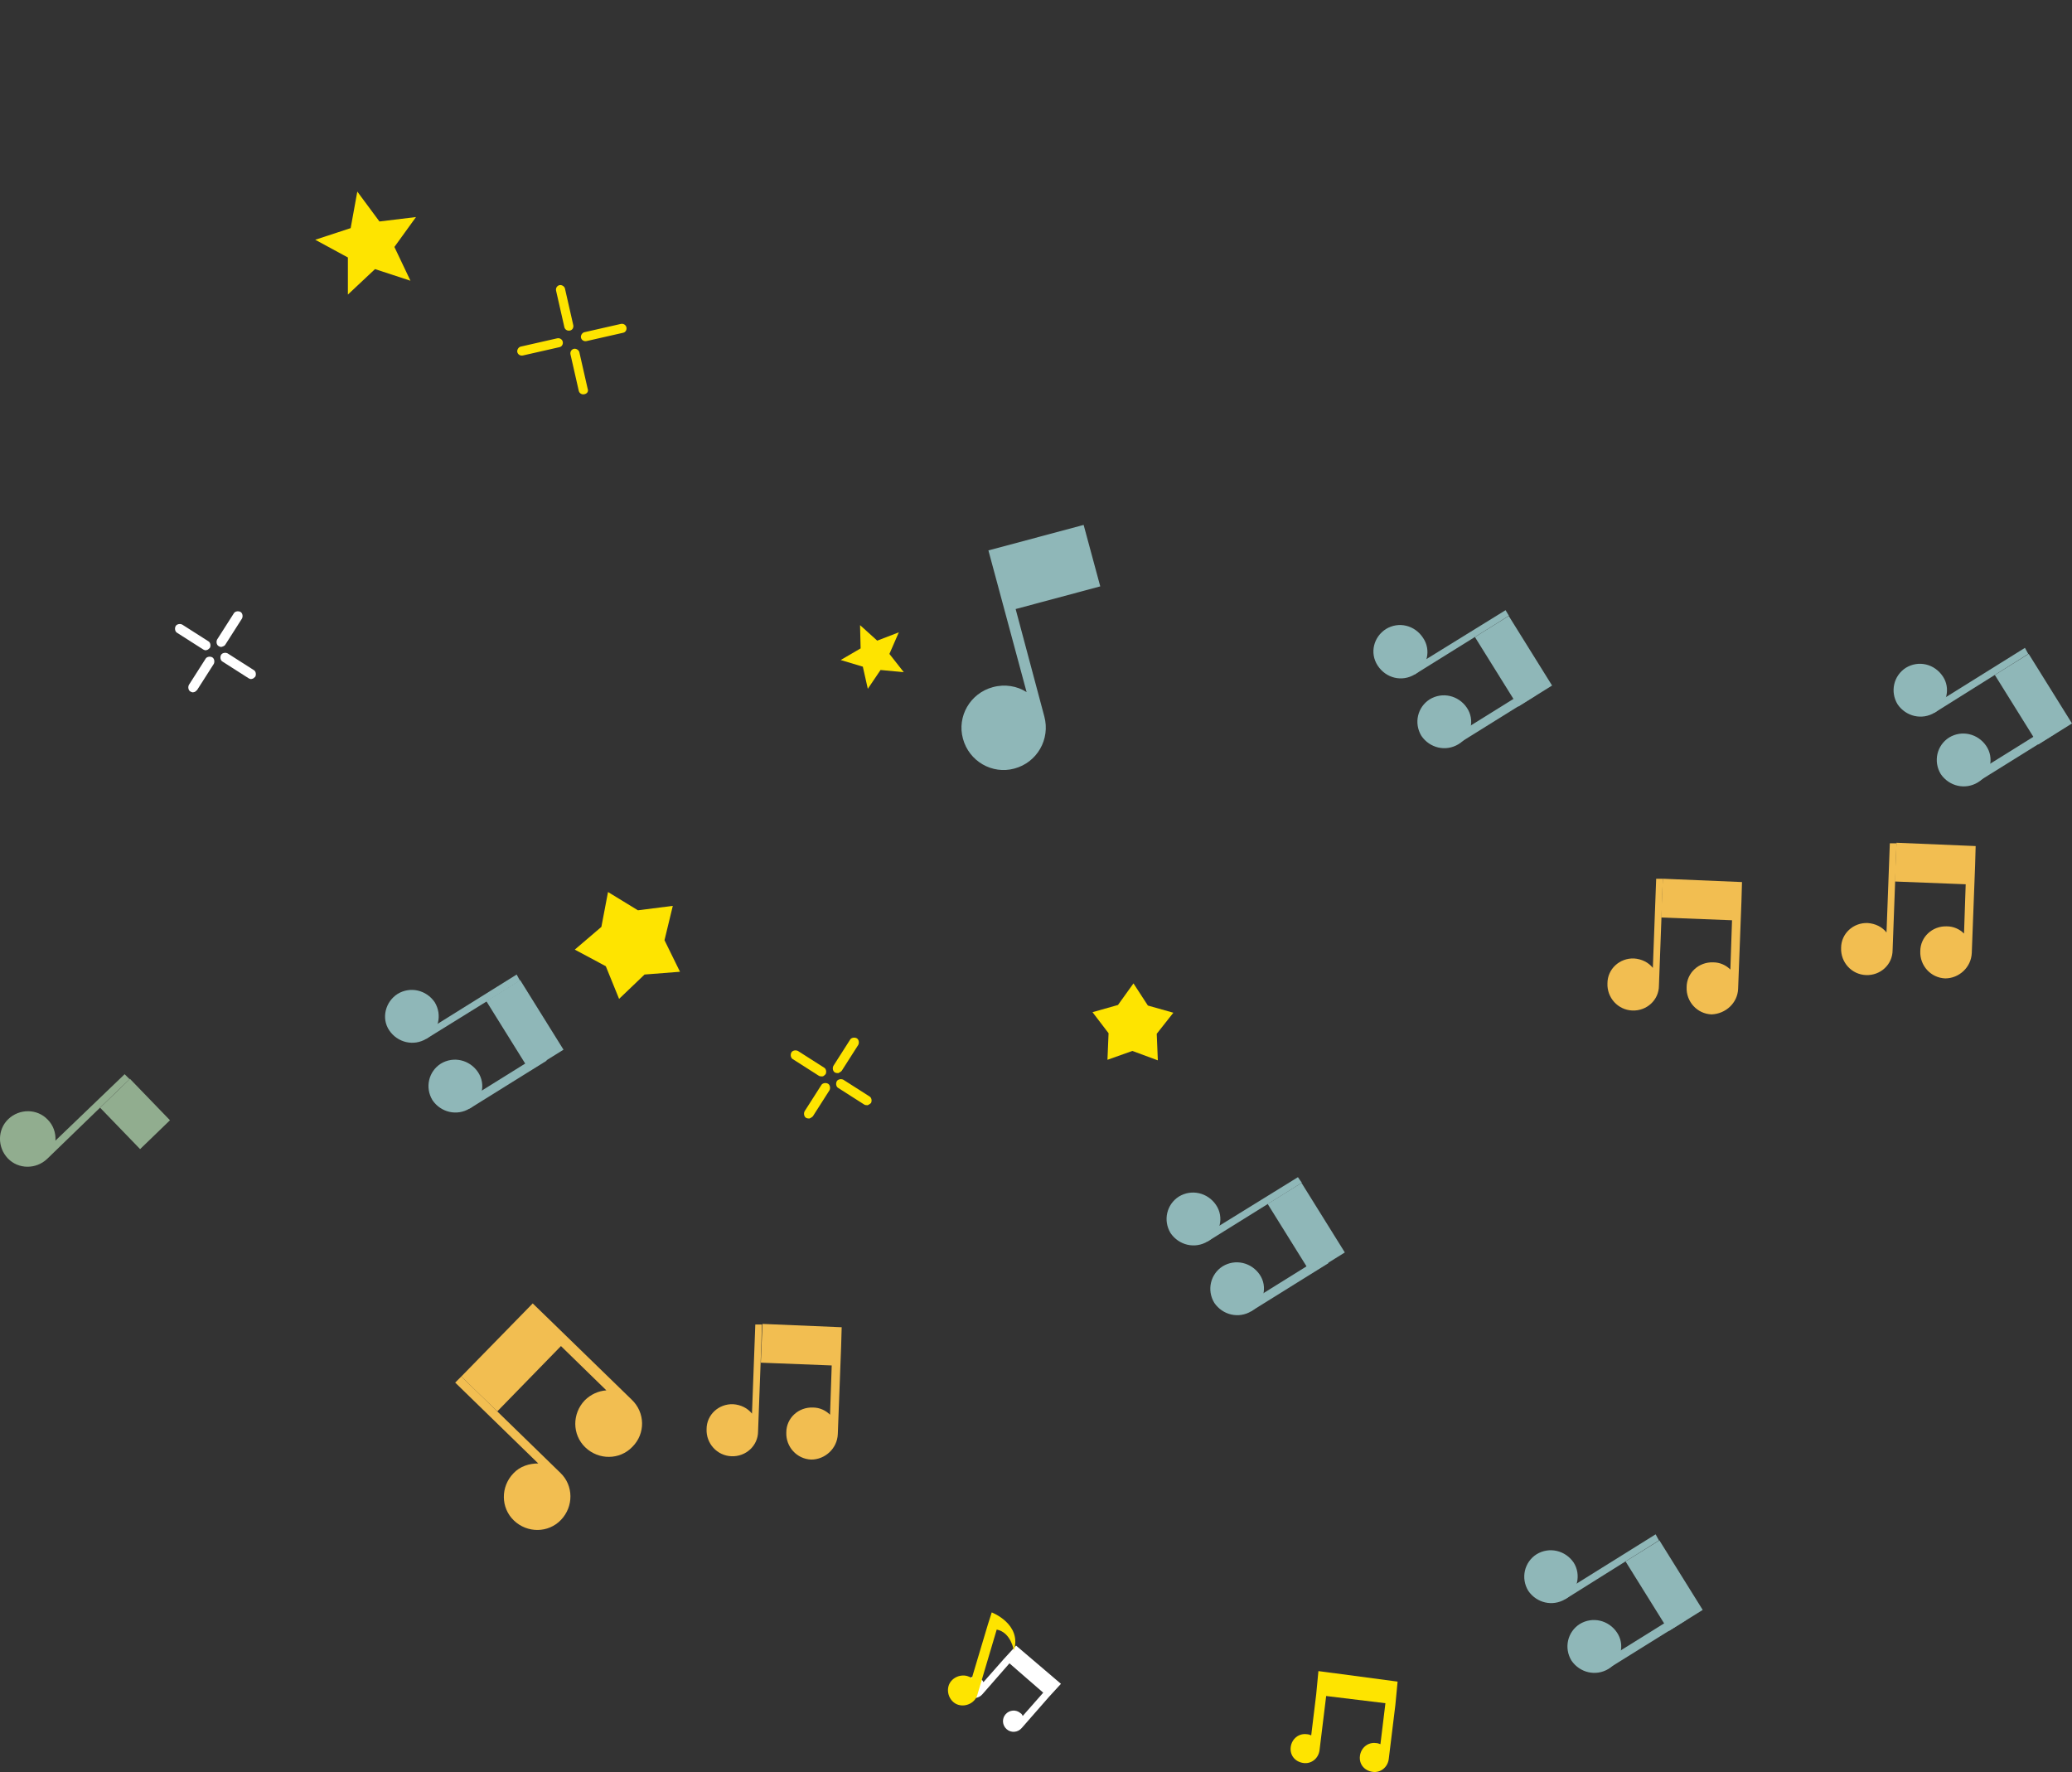 <?xml version="1.0" encoding="UTF-8"?>
<svg id="tunes" xmlns="http://www.w3.org/2000/svg" viewBox="0 0 374.21 320.03">
  <rect x="0" y="0" width="374.21" height="320.03" fill="#333333" stroke="none"/>
  <defs>
    <style>
      .cls-1 {
        fill: #fee400;
      }

      .cls-2 {
        fill: #fff;
      }

      .cls-3 {
        fill: #f2be51;
      }

      .cls-4 {
        fill: #91ad8f;
      }

      .cls-5 {
        fill: #8fb7b8;
      }
    </style>
  </defs>
  <g id="tunes-2" data-name="tunes">
    <g id="stars">
      <polygon id="yellow-star-6" class="cls-1" points="122.81 175.5 116.41 176 111.81 180.4 109.41 174.5 103.81 171.5 108.61 167.4 109.81 161.1 115.21 164.4 121.51 163.6 120.01 169.8 122.81 175.5"/>
      <polygon id="yellow-star-5" class="cls-1" points="209.11 191.5 204.51 189.8 200.01 191.4 200.21 186.6 197.31 182.8 201.91 181.5 204.71 177.6 207.31 181.6 211.91 182.9 208.91 186.7 209.11 191.5"/>
      <polygon id="yellow-star-4" class="cls-1" points="155.33 112.9 158.43 115.7 162.33 114.2 160.63 118.1 163.23 121.4 159.03 121 156.73 124.4 155.83 120.4 151.83 119.2 155.43 117.1 155.33 112.9"/>
      <polygon id="yellow-star-3" class="cls-1" points="64.53 34.6 68.53 40 75.13 39.2 71.23 44.6 74.13 50.7 67.73 48.6 62.83 53.2 62.83 46.5 56.93 43.3 63.33 41.2 64.53 34.6"/>
      <g id="yellow-star-2">
        <g>
          <path class="cls-1" d="M102.93,59.7c-.5,.1-.9-.2-1-.6l-1.5-6.6c-.1-.5,.2-.9,.6-1s.9,.2,1,.6l1.5,6.6c.1,.4-.1,.9-.6,1Z"/>
          <path class="cls-1" d="M105.53,71.2c-.5,.1-.9-.2-1-.6l-1.5-6.6c-.1-.5,.2-.9,.6-1s.9,.2,1,.6l1.5,6.6c.2,.5-.1,.9-.6,1Z"/>
        </g>
        <g>
          <path class="cls-1" d="M112.53,60.1l-6.6,1.5c-.5,.1-.9-.2-1-.6s.2-.9,.6-1l6.6-1.5c.5-.1,.9,.2,1,.6s-.1,.9-.6,1Z"/>
          <path class="cls-1" d="M101.03,62.7l-6.6,1.5c-.5,.1-.9-.2-1-.6s.2-.9,.6-1l6.6-1.5c.5-.1,.9,.2,1,.6s-.1,.9-.6,1Z"/>
        </g>
      </g>
      <g id="yellow-star-1">
        <g>
          <path class="cls-1" d="M148.51,194.4c-.2,0-.4,0-.6-.1l-4.7-3c-.4-.2-.5-.8-.3-1.2,.2-.4,.8-.5,1.2-.3l4.7,3c.4,.2,.5,.8,.3,1.2-.2,.2-.4,.4-.6,.4h0Z"/>
          <path class="cls-1" d="M156.71,199.6c-.2,0-.4,0-.6-.1l-4.7-3c-.4-.2-.5-.8-.3-1.2,.2-.4,.8-.5,1.2-.3l4.7,3c.4,.2,.5,.8,.3,1.2-.2,.2-.4,.3-.6,.4h0Z"/>
        </g>
        <g>
          <path class="cls-1" d="M151.41,193.8c-.2,0-.4,0-.6-.1-.4-.2-.5-.8-.3-1.2l3-4.7c.2-.4,.8-.5,1.2-.3s.5,.8,.3,1.2l-3,4.7c-.2,.2-.4,.3-.6,.4h0Z"/>
          <path class="cls-1" d="M146.21,202c-.2,0-.4,0-.6-.1-.4-.2-.5-.8-.3-1.2l3-4.7c.2-.4,.8-.5,1.2-.3s.5,.8,.3,1.2l-3,4.7c-.2,.2-.4,.3-.6,.4h0Z"/>
        </g>
      </g>
      <g id="white-star">
        <g>
          <path class="cls-2" d="M37.31,117.4c-.2,.1-.4,0-.6-.1l-4.7-3c-.4-.2-.5-.8-.3-1.2s.8-.5,1.2-.3l4.7,3c.4,.2,.5,.8,.3,1.2-.2,.2-.4,.4-.6,.4h0Z"/>
          <path class="cls-2" d="M45.51,122.6c-.2,.1-.4,0-.6-.1l-4.7-3c-.4-.2-.5-.8-.3-1.2s.8-.5,1.2-.3l4.7,3c.4,.2,.5,.8,.3,1.2-.2,.2-.4,.4-.6,.4h0Z"/>
        </g>
        <g>
          <path class="cls-2" d="M40.11,116.8c-.2,.1-.4,0-.6-.1-.4-.2-.5-.8-.3-1.2l3-4.7c.2-.4,.8-.5,1.2-.3s.5,.8,.3,1.2l-3,4.7c-.1,.2-.3,.3-.6,.4h0Z"/>
          <path class="cls-2" d="M35.01,125c-.2,.1-.4,0-.6-.1-.4-.2-.5-.8-.3-1.2l3-4.7c.2-.4,.8-.5,1.2-.3s.5,.8,.3,1.2l-3,4.7c-.2,.2-.4,.4-.6,.4h0Z"/>
        </g>
      </g>
    </g>
    <g id="orange-tune-4">
      <path class="cls-3" d="M313.91,178.6l.6-15.8h0l.1-3.5-14.3-.6-.3,7,12.8,.5-.3,8.9c-.8-.8-1.9-1.3-3.1-1.3-2.6-.1-4.8,1.9-4.8,4.5-.1,2.6,1.9,4.8,4.5,4.9,2.6-.1,4.7-2.1,4.8-4.6h0Z"/>
      <path class="cls-3" d="M298.51,174.8c-.8-1-2-1.6-3.4-1.7-2.6-.1-4.8,1.9-4.8,4.5-.1,2.6,1.9,4.8,4.5,4.9s4.8-1.9,4.8-4.5l.6-16.2,.1-3.1h-1.2l-.6,16.1h0Z"/>
    </g>
    <g id="orange-tune-3">
      <path class="cls-3" d="M356.11,172.1l.6-15.8h0l.1-3.5-14.3-.6-.3,7,12.8,.5-.3,8.9c-.8-.8-1.9-1.3-3.1-1.3-2.6-.1-4.8,1.9-4.8,4.5-.1,2.6,1.9,4.8,4.5,4.9,2.5,0,4.7-2,4.8-4.6h0Z"/>
      <path class="cls-3" d="M340.71,168.4c-.8-1-2-1.6-3.4-1.7-2.6-.1-4.8,1.9-4.8,4.5-.1,2.6,1.9,4.8,4.5,4.9s4.8-1.9,4.8-4.5l.6-16.2,.1-3.1h-1.2l-.6,16.1h0Z"/>
    </g>
    <g id="orange-tune-2">
      <path class="cls-3" d="M151.31,259l.6-15.8h0l.1-3.5-14.3-.6-.3,7,12.8,.5-.3,8.9c-.8-.8-1.9-1.3-3.1-1.3-2.6-.1-4.8,1.9-4.8,4.5-.1,2.6,1.9,4.8,4.5,4.9,2.5,0,4.7-2,4.8-4.6h0Z"/>
      <path class="cls-3" d="M135.81,255.3c-.8-1-2-1.6-3.4-1.7-2.6-.1-4.8,1.9-4.8,4.5-.1,2.6,1.9,4.8,4.5,4.9s4.8-1.9,4.8-4.5l.6-16.2,.1-3.1h-1.2l-.6,16.1h0Z"/>
    </g>
    <g id="orange-tune-1">
      <path class="cls-3" d="M114.11,252.8l-14.7-14.3h0l-3.2-3.1-12.9,13.2,6.5,6.3,11.5-11.8,8.2,8c-1.4,.1-2.8,.7-3.9,1.8-2.3,2.4-2.3,6.2,.1,8.5s6.2,2.3,8.5-.1c2.4-2.4,2.3-6.2-.1-8.5h0Z"/>
      <path class="cls-3" d="M97.21,264.3c-1.6,0-3.3,.5-4.5,1.8-2.3,2.4-2.3,6.2,.1,8.5s6.2,2.3,8.5-.1,2.3-6.2-.1-8.5l-15-14.6-2.9-2.8-1.1,1.1,15,14.6h0Z"/>
    </g>
    <g id="green-tune-7">
      <path class="cls-5" d="M226.01,236.8c-2.3,1.4-5.2,.7-6.7-1.5-1.4-2.3-.7-5.2,1.5-6.6,2.3-1.4,5.2-.7,6.7,1.5s.7,5.2-1.5,6.6Z"/>
      <rect class="cls-5" x="224.35" y="230.97" width="16.4" height="1.6" transform="translate(-87.37 157.95) rotate(-31.91)"/>
      <g>
        <path class="cls-5" d="M218.11,224.2c-2.3,1.4-5.2,.7-6.7-1.5-1.4-2.3-.7-5.2,1.5-6.6,2.3-1.4,5.2-.7,6.7,1.5s.8,5.2-1.5,6.6Z"/>
        <rect class="cls-5" x="232.32" y="214.41" width="7.2" height="14.8" transform="translate(-81.6 158.23) rotate(-31.91)"/>
        <polygon class="cls-5" points="232.41 215.3 218.11 224.2 217.41 223.1 234.41 212.6 235.11 213.6 232.41 215.3"/>
      </g>
    </g>
    <g id="green-tune-6">
      <path class="cls-5" d="M357.21,141.3c-2.3,1.4-5.2,.7-6.7-1.5-1.4-2.3-.7-5.2,1.5-6.6,2.3-1.4,5.2-.7,6.7,1.5s.8,5.2-1.5,6.6Z"/>
      <rect class="cls-5" x="355.53" y="135.4" width="16.4" height="1.6" transform="translate(-17.03 212.84) rotate(-31.91)"/>
      <g>
        <path class="cls-5" d="M349.41,128.7c-2.3,1.4-5.2,.7-6.7-1.5-1.4-2.3-.7-5.2,1.5-6.6,2.3-1.4,5.2-.7,6.7,1.6,1.4,2.1,.7,5.1-1.5,6.5h0Z"/>
        <rect class="cls-5" x="363.64" y="118.88" width="7.2" height="14.8" transform="translate(-11.25 213.2) rotate(-31.91)"/>
        <polygon class="cls-5" points="363.61 119.8 349.41 128.7 348.71 127.6 365.71 117 366.31 118.1 363.61 119.8"/>
      </g>
    </g>
    <g id="green-tune-5">
      <path class="cls-5" d="M290.51,301.4c-2.3,1.4-5.2,.7-6.7-1.5-1.4-2.3-.7-5.2,1.5-6.6,2.3-1.4,5.2-.7,6.7,1.5s.8,5.1-1.5,6.6Z"/>
      <rect class="cls-5" x="288.83" y="295.51" width="16.4" height="1.6" transform="translate(-111.74 201.79) rotate(-31.91)"/>
      <g>
        <path class="cls-5" d="M282.71,288.8c-2.3,1.4-5.2,.7-6.7-1.5-1.4-2.3-.7-5.2,1.5-6.6,2.3-1.4,5.2-.7,6.7,1.5,1.4,2.2,.7,5.2-1.5,6.6Z"/>
        <rect class="cls-5" x="296.95" y="278.98" width="7.2" height="14.8" transform="translate(-105.96 202.14) rotate(-31.91)"/>
        <polygon class="cls-5" points="296.91 279.9 282.71 288.8 282.01 287.7 299.01 277.1 299.61 278.2 296.91 279.9"/>
      </g>
    </g>
    <g id="green-tune-4">
      <path class="cls-5" d="M84.81,200.2c-2.3,1.4-5.2,.7-6.7-1.5-1.4-2.3-.7-5.2,1.5-6.6,2.3-1.4,5.2-.7,6.7,1.5s.8,5.2-1.5,6.6Z"/>
      <rect class="cls-5" x="83.14" y="194.41" width="16.4" height="1.6" transform="translate(-89.38 77.78) rotate(-31.91)"/>
      <g>
        <path class="cls-5" d="M77.01,187.6c-2.3,1.4-5.2,.7-6.7-1.5s-.7-5.2,1.5-6.6c2.3-1.4,5.2-.7,6.7,1.5,1.4,2.3,.7,5.2-1.5,6.6Z"/>
        <rect class="cls-5" x="91.2" y="177.79" width="7.2" height="14.8" transform="translate(-83.56 78.1) rotate(-31.91)"/>
        <polygon class="cls-5" points="91.21 178.8 77.01 187.6 76.31 186.6 93.31 176 93.91 177.1 91.21 178.8"/>
      </g>
    </g>
    <g id="green-tune-3">
      <path class="cls-5" d="M263.41,134.4c-2.3,1.4-5.2,.7-6.7-1.5-1.4-2.3-.7-5.2,1.5-6.6,2.3-1.4,5.2-.7,6.7,1.5,1.5,2.2,.8,5.2-1.5,6.6Z"/>
      <rect class="cls-5" x="261.71" y="128.5" width="16.4" height="1.6" transform="translate(-27.56 162.21) rotate(-31.91)"/>
      <g>
        <path class="cls-5" d="M255.51,121.8c-2.3,1.4-5.2,.7-6.7-1.6s-.7-5.2,1.5-6.6c2.3-1.4,5.2-.7,6.7,1.6,1.5,2.2,.8,5.2-1.5,6.6Z"/>
        <rect class="cls-5" x="269.74" y="112.03" width="7.2" height="14.8" transform="translate(-21.82 162.53) rotate(-31.91)"/>
        <polygon class="cls-5" points="269.81 112.9 255.51 121.8 254.91 120.7 271.91 110.2 272.51 111.2 269.81 112.9"/>
      </g>
    </g>
    <path id="green-tune-2" class="cls-5" d="M183.11,108.8l.3,1.2,15.3-4.1-3-11.1-15.3,4.1-1.9,.5,6.9,25.6c-1.7-1.1-3.9-1.5-6.1-.9-4.1,1.1-6.5,5.3-5.4,9.3,1.1,4.1,5.3,6.5,9.3,5.4,4.1-1.1,6.5-5.3,5.4-9.4l-5.5-20.6h0Z"/>
    <g id="green-tune-1">
      <rect class="cls-4" x="20.64" y="195.99" width="7.5" height="10.4" transform="translate(-132.96 73.46) rotate(-44.02)"/>
      <path class="cls-4" d="M10.01,206c.1-1.4-.4-2.8-1.4-3.8-1.9-2-5.1-2-7.1-.1s-2,5.1-.1,7.1,5.1,2,7.1,.1l12.5-12.1,2.4-2.3-.9-.9-12.5,12h0Z"/>
    </g>
    <path class="cls-1" d="M238.11,301.8l-.2,2.1-.2,2.1-.9,7.4c-.3-.1-.5-.2-.8-.2-1.4-.2-2.7,.8-2.9,2.3s.8,2.7,2.3,2.9c1.4,.2,2.7-.8,2.9-2.3l1.2-9.8,10.7,1.3-.9,7.4c-.3-.1-.5-.2-.8-.2-1.4-.2-2.7,.8-2.9,2.3s.8,2.7,2.3,2.9c1.4,.2,2.7-.8,2.9-2.3l1.2-9.8,.2-2.1,.2-2.1-14.3-1.9h0Z"/>
    <path class="cls-2" d="M183.51,297.2l-1.1,1.2-1.1,1.2-3.7,4.2c-.1-.2-.2-.4-.4-.5-.8-.7-2-.6-2.7,.2-.7,.8-.6,2,.2,2.7s2,.6,2.7-.2l4.9-5.6,6.1,5.3-3.7,4.2c-.1-.2-.2-.4-.4-.5-.8-.7-2-.6-2.7,.2-.7,.8-.6,2,.2,2.7s2,.6,2.7-.2l4.9-5.6,1.1-1.2,1.1-1.2-8.1-6.9h0Z"/>
    <path class="cls-1" d="M179.11,291.2l-.7,2.2-2.9,9.7c-.2-.2-.5-.3-.8-.4-1.4-.4-3,.4-3.4,1.8s.4,3,1.8,3.4,3-.4,3.4-1.8l3.5-11.8c2.6,.5,3.1,3.8,3.1,3.8,1.5-4.8-4-6.9-4-6.9h0Z"/>
  </g>
</svg>